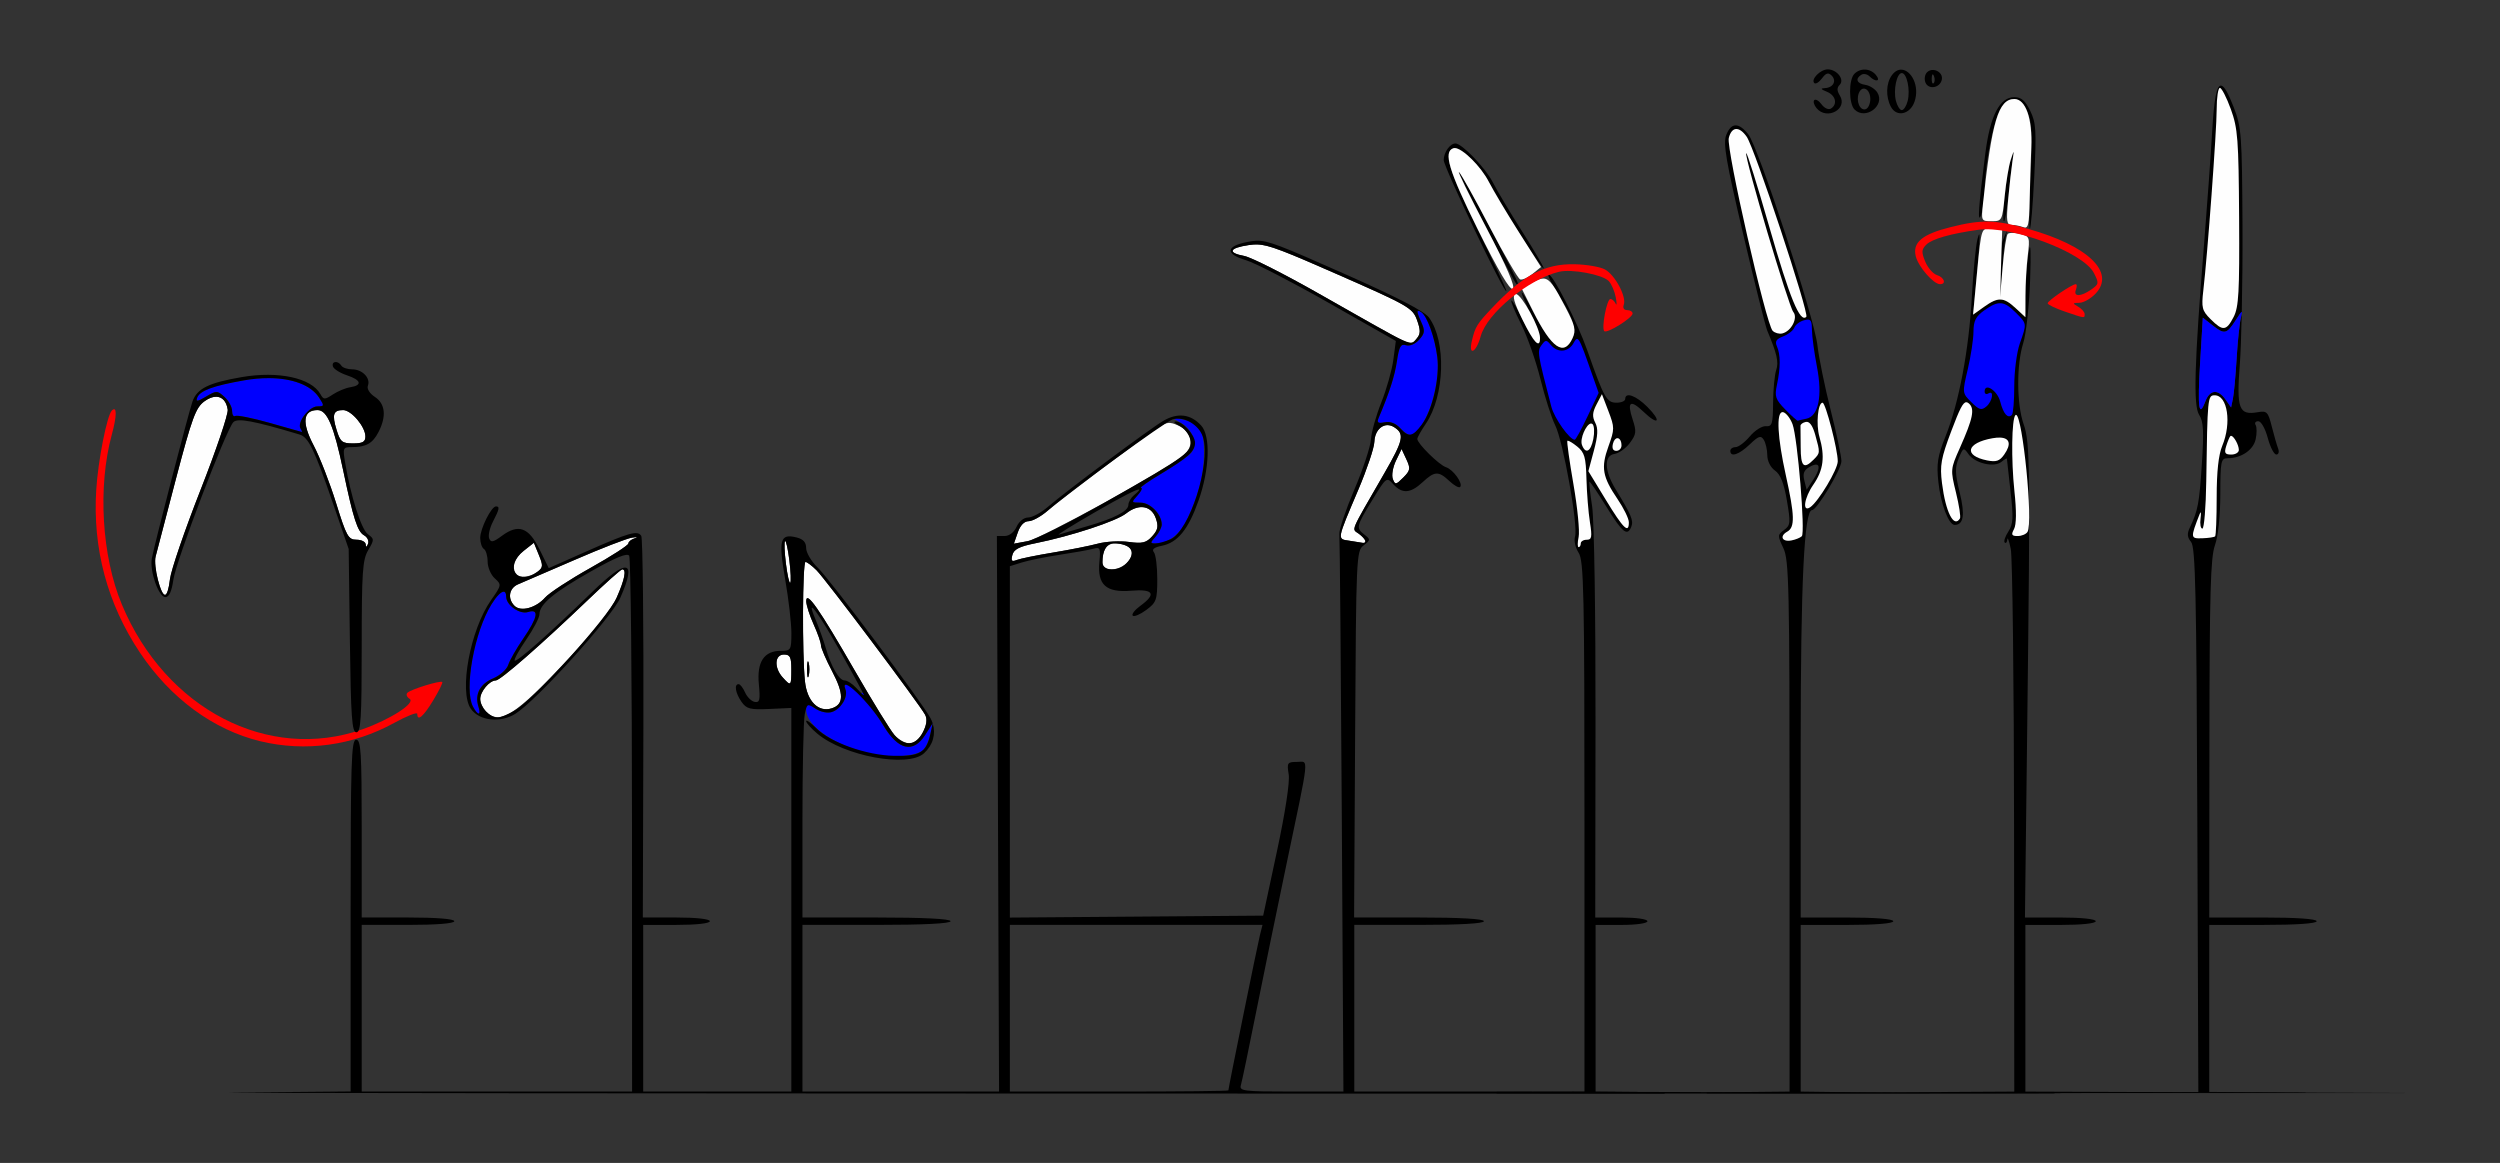 <?xml version="1.0" encoding="UTF-8" standalone="no"?>
<!-- Created with Inkscape (http://www.inkscape.org/) -->

<svg
   xmlns:dc="http://purl.org/dc/elements/1.1/"
   xmlns:cc="http://creativecommons.org/ns#"
   xmlns:rdf="http://www.w3.org/1999/02/22-rdf-syntax-ns#"
   xmlns:svg="http://www.w3.org/2000/svg"
   xmlns="http://www.w3.org/2000/svg"
   xmlns:sodipodi="http://sodipodi.sourceforge.net/DTD/sodipodi-0.dtd"
   xmlns:inkscape="http://www.inkscape.org/namespaces/inkscape"
   version="1.1"
   width="675"
   height="314"
   id="svg2"
   inkscape:version="0.91 r13725"
   sodipodi:docname="ub730904.svg">
  <rect width="100%" height="100%" fill="#333333" stroke="none"/>
  <sodipodi:namedview
     pagecolor="#c4c4c4"
     bordercolor="#666666"
     borderopacity="1"
     objecttolerance="10"
     gridtolerance="10"
     guidetolerance="10"
     inkscape:pageopacity="0"
     inkscape:pageshadow="2"
     inkscape:window-width="1425"
     inkscape:window-height="894"
     id="namedview11"
     showgrid="false"
     inkscape:zoom="0.70710678"
     inkscape:cx="291.80248"
     inkscape:cy="234.85263"
     inkscape:window-x="0"
     inkscape:window-y="0"
     inkscape:window-maximized="0"
     inkscape:current-layer="svg2" />
  <defs
     id="defs6" />
  <g
     id="g3543"
     transform="translate(19.661,-4.278)">
    <path
       inkscape:connector-curvature="0"
       id="path3492"
       d="m 473.828,23.008 c -1.98,0 -4.632,2.702 -3.633,3.701 0.359,0.359 1.294,-0.216 2.076,-1.275 1.084,-1.468 1.702,-1.65 2.602,-0.764 1.453,1.432 0.427,3.315 -1.854,3.4 -1.225,0.046 -1.072,0.313 0.559,0.969 2.406,0.967 2.99,3.393 1.098,4.562 -0.633,0.391 -1.754,-0.113 -2.49,-1.119 -0.736,-1.006 -1.631,-1.535 -1.99,-1.176 -0.359,0.359 -0.082,1.337 0.613,2.176 2.792,3.365 8.558,0.218 6.281,-3.428 -0.804,-1.288 -0.814,-2.096 -0.033,-2.877 1.4,-1.4 -0.744,-4.17 -3.229,-4.17 z m 10.154,0.055 c -1.057,-0.055 -2.133,0.323 -2.955,1.145 -1.571,1.571 -1.544,8.055 0.039,9.639 2.946,2.946 8.351,-1.083 6.154,-4.588 -0.603,-0.963 -2.063,-1.895 -3.244,-2.07 -2.312,-0.344 -2.82,-1.648 -1.062,-2.734 0.598,-0.37 1.589,-0.171 2.201,0.441 1.672,1.672 3.145,1.339 1.713,-0.387 -0.75,-0.903 -1.789,-1.391 -2.846,-1.445 z m 9.732,0.019 c -0.877,-0.024 -1.779,0.426 -2.57,1.508 -1.592,2.177 -1.698,5.834 -0.248,8.543 1.519,2.838 5.153,2.052 6.354,-1.375 1.497,-4.275 -0.905,-8.604 -3.535,-8.676 z m 8.6,0.082 c -0.601,-0.025 -1.211,0.166 -1.688,0.643 -0.586,0.586 -0.782,1.804 -0.436,2.707 0.801,2.086 4.006,1.53 4.449,-0.771 0.274,-1.421 -1.005,-2.523 -2.326,-2.578 z m -8.486,0.844 c 1.368,0 2.332,4.544 1.59,7.5 -0.345,1.375 -1.061,2.5 -1.59,2.5 -0.529,0 -1.245,-1.125 -1.59,-2.5 -0.742,-2.956 0.222,-7.5 1.59,-7.5 z m 8.363,0.346 c 0.091,0.014 0.201,0.168 0.32,0.467 0.289,0.722 0.252,1.584 -0.08,1.916 -0.332,0.332 -0.569,-0.258 -0.525,-1.312 0.03,-0.728 0.134,-1.093 0.285,-1.07 z m -18.6,3.842 c 0.867,0.014 1.736,1.099 1.736,2.812 0,1.283 -0.563,2.519 -1.25,2.748 -1.533,0.511 -2.685,-2.175 -1.857,-4.332 0.33,-0.86 0.851,-1.237 1.371,-1.229 z"
       style="fill:#000000" />
    <g
       id="g2987">
      <path
         sodipodi:nodetypes="sscsssssssssssssssssssssssssssssssssssssssssssscscssscssssssssssssssssssssssssssssssssscssssssscssccsssssssscsssssscc"
         inkscape:connector-curvature="0"
         style="fill:#fefefe"
         id="path2997"
         d="m 221.852,202.75 c -1.098,-1.238 -5.902,-9.029 -10.674,-17.314 -9.733,-16.898 -13.191,-21.844 -13.155,-18.821 0.012,1.037 0.912,3.846 2,6.244 1.088,2.398 1.978,4.939 1.978,5.648 0,0.709 1.36,3.874 3.022,7.034 3.215,6.113 3.181,8.942 -0.122,9.99 -3.604,1.144 -6.642,-1.904 -7.216,-7.24 C 196.902,181.03 197.013,156 197.827,156 c 0.393,0 1.734,1.012 2.98,2.25 2.403,2.387 27.694,36.037 29.304,38.991 1.344,2.465 -1.53,7.759 -4.213,7.759 -1.127,0 -2.949,-1.012 -4.047,-2.25 z m -23.162,-19.5 c -0.252,-0.963 -0.457,-0.175 -0.457,1.75 0,1.925 0.206,2.712 0.457,1.75 0.252,-0.963 0.252,-2.538 0,-3.5 z m -87.118,13.179 C 110.707,195.564 110,194.021 110,193 c 0,-2.024 2.505,-5 4.208,-5 1.214,0 12.209,-9.611 24.882,-21.75 4.737,-4.537 8.905,-8.25 9.261,-8.25 1.197,0 0.663,2.712 -1.502,7.623 -1.36,3.085 -6.189,9.197 -13.141,16.633 -14.162,15.148 -18.43,17.88 -22.137,14.173 z m 80.084,-9.257 C 189.29,184.558 189.489,181 192,181 c 1.667,0 2,0.667 2,4 0,4.571 -0.095,4.658 -2.345,2.171 z m -72.408,-19.325 c -1.954,-1.954 -1.464,-4.799 1.003,-5.821 1.238,-0.512 8.1,-3.473 15.25,-6.58 7.15,-3.107 14.125,-5.812 15.5,-6.011 1.375,-0.199 1.712,-0.121 0.75,0.175 -0.963,0.296 -1.75,0.929 -1.75,1.408 0,0.479 -4.612,3.451 -10.25,6.606 -5.638,3.155 -11.15,6.761 -12.25,8.015 -2.458,2.801 -6.563,3.9 -8.253,2.209 z m -96.292,-7.016 c -0.617,-2.293 -0.892,-5.106 -0.611,-6.25 0.281,-1.144 2.757,-10.609 5.501,-21.032 4.353,-16.535 5.333,-19.202 7.691,-20.92 3.125,-2.277 5.756,-1.331 6.289,2.26 0.178,1.201 -3.148,11.018 -7.392,21.815 -4.244,10.797 -7.936,21.58 -8.204,23.963 -0.616,5.466 -1.83,5.527 -3.274,0.164 z m 169.584,-4.369 c -0.387,-3.096 -0.496,-5.838 -0.242,-6.091 0.254,-0.254 0.778,2.072 1.165,5.168 0.387,3.096 0.496,5.838 0.242,6.091 -0.254,0.254 -0.778,-2.072 -1.165,-5.168 z m -72.872,2.872 c -1.457,-1.457 -0.527,-4.298 2.077,-6.346 l 2.744,-2.158 1.341,3.287 c 1.196,2.931 1.149,3.428 -0.435,4.586 -1.918,1.402 -4.655,1.704 -5.727,0.632 z M 278,156.082 c 0,-4.59 2.172,-6.104 6.418,-4.475 C 287.909,152.947 284.755,158 280.429,158 278.701,158 278,157.446 278,156.082 Z m -24.323,-1.953 c 0.403,-1.542 1.887,-2.302 6.177,-3.163 9.691,-1.946 21.844,-5.939 24.548,-8.067 3.426,-2.695 6.798,-2.138 8.01,1.321 0.762,2.174 0.566,3.147 -0.977,4.852 -1.614,1.783 -2.649,2.034 -6.324,1.53 -2.417,-0.331 -6.171,-0.124 -8.342,0.461 -2.171,0.585 -7.62,1.668 -12.108,2.408 -4.488,0.74 -8.915,1.647 -9.837,2.016 -1.317,0.527 -1.563,0.235 -1.146,-1.359 z M 79.079,151.25 C 79.036,150.562 77.91,150 76.578,150 74.385,150 73.864,149.063 71.084,140.113 69.394,134.675 66.664,127.662 65.015,124.529 61.757,118.334 62.131,115 66.086,115 c 2.582,0 4.375,4.225 6.913,16.294 2.757,13.109 3.863,16.53 5.669,17.541 0.874,0.489 1.342,1.514 1.04,2.278 -0.381,0.96 -0.575,1.003 -0.629,0.138 z M 255.137,148.038 C 255.806,146.117 256.882,145 258.063,145 c 1.027,0 3.346,-1.273 5.152,-2.829 3.765,-3.243 25.975,-19.973 29.912,-22.532 2.187,-1.422 3.071,-1.506 5.274,-0.502 3.951,1.8 4.547,5.701 1.267,8.286 -5.438,4.285 -38.315,22.319 -41.879,22.973 l -3.711,0.68 z m 89.517,2.236 c -3.341,-0.5 -3.434,0.029 2.425,-13.774 2.334,-5.5 4.284,-11.301 4.333,-12.89 0.109,-3.565 2.812,-5.589 5.339,-3.998 2.88,1.814 2.528,3.491 -2.602,12.388 -9.599,16.647 -8.876,14.929 -6.898,16.41 1.787,1.339 2.349,2.71 1,2.44 -0.412,-0.082 -2.031,-0.342 -3.597,-0.576 z m 11.745,-16.678 c -0.374,-0.974 0.006,-3.194 0.844,-4.933 l 1.523,-3.163 1.297,2.792 c 1.159,2.495 1.069,3.021 -0.844,4.933 -1.986,1.986 -2.19,2.013 -2.82,0.371 z M 71.211,120.335 C 69.931,116.167 70.32,115 72.986,115 75.21,115 79,119.497 79,122.135 79,123.582 78.253,124 75.668,124 c -2.966,0 -3.456,-0.403 -4.457,-3.665 z M 356.941,95.108 c -1.941,-1.04 -11.126,-6.21 -20.411,-11.488 -9.285,-5.278 -18.378,-9.877 -20.206,-10.22 -4.642,-0.871 -4.142,-2.156 1.146,-2.949 4.116,-0.617 6.044,0.021 24.345,8.066 18.791,8.26 19.942,8.923 21.112,12.158 0.966,2.671 0.973,3.739 0.032,4.873 -1.535,1.85 -1.78,1.832 -6.019,-0.44 z" />
      <path
         sodipodi:nodetypes="ssssssssssssss"
         inkscape:connector-curvature="0"
         style="fill:#fe0000"
         id="path2993"
         d="M 50.634,204.414 C 37.952,201.344 26.376,192.831 18.141,180.519 9.337,167.356 5.322,152.398 6.324,136.5 c 0.497,-7.888 2.898,-20.056 4.217,-21.375 1.393,-1.393 1.386,1.362 -0.017,6.517 -3.829,14.07 -2.715,32.827 2.723,45.857 11.769,28.203 39.541,42.621 64.915,33.703 7.56,-2.657 14.524,-7.161 12.759,-8.251 -0.75,-0.464 -1.01,-1.197 -0.576,-1.63 0.928,-0.928 8.921,-3.388 9.412,-2.897 0.186,0.186 -0.918,2.416 -2.453,4.957 C 94.653,197.772 93,199.168 93,197.019 c 0,-0.54 -2.812,0.565 -6.25,2.454 -11.157,6.132 -23.96,7.883 -36.116,4.941 z" />
      <path
         sodipodi:nodetypes="cssssssscsscsscccssssssscccssscssscssssccsssssssssssssssssssssss"
         inkscape:connector-curvature="0"
         style="fill:#0000fe"
         id="path2991"
         d="M 216.344,208.001 C 206.123,205.874 198,200.49 198,195.842 c 0,-1.774 0.148,-1.791 2.451,-0.282 1.444,0.946 3.294,1.339 4.501,0.955 2.433,-0.772 4.424,-4.092 3.656,-6.093 -0.717,-1.868 0.812,-1.825 2.382,0.067 0.68,0.819 1.704,1.199 2.277,0.845 0.573,-0.354 0.752,-0.175 0.398,0.398 -0.354,0.573 0.006,1.58 0.8,2.239 0.794,0.659 2.603,3.177 4.02,5.595 4.231,7.219 8.324,8.34 11.621,3.184 l 2.078,-3.25 -0.658,3 c -0.362,1.65 -1.191,3.542 -1.842,4.204 -1.648,1.675 -8.38,2.33 -13.34,1.298 z M 108.035,195.066 c -2.458,-4.592 0.34,-20.083 4.985,-27.599 2.199,-3.558 3.98,-4.507 3.98,-2.122 0,2.313 3.665,4.896 5.928,4.178 3.071,-0.975 2.636,1.433 -1.289,7.138 -1.848,2.687 -3.681,5.895 -4.073,7.129 -0.392,1.234 -2.211,2.87 -4.043,3.635 -3.553,1.485 -5.057,4.317 -4.024,7.574 0.81,2.552 -0.112,2.593 -1.465,0.066 z M 292.345,149.171 C 293.255,148.165 294,146.691 294,145.894 294,143.154 290.944,140 288.288,140 c -2.535,0 -2.554,-0.049 -0.788,-2 0.995,-1.1 1.403,-2.002 0.905,-2.005 -0.498,-0.003 2.064,-1.787 5.693,-3.964 3.629,-2.177 7.167,-4.644 7.862,-5.482 1.831,-2.206 0.472,-6.234 -2.722,-8.075 l -2.737,-1.577 3,0.618 c 4.798,0.988 5.989,2.858 5.901,9.262 -0.082,5.952 -1.339,10.842 -4.583,17.834 -1.828,3.939 -5.096,6.39 -8.521,6.39 -1.46,0 -1.456,-0.168 0.047,-1.829 z m 66.11,-29.221 c -1.236,-1.366 -2.715,-1.943 -4.235,-1.652 -1.851,0.354 -2.194,0.11 -1.65,-1.176 2.935,-6.942 4.333,-11.294 4.95,-15.404 0.584,-3.897 1.033,-4.678 2.431,-4.235 0.999,0.317 2.477,-0.298 3.541,-1.474 1.523,-1.683 1.634,-2.44 0.668,-4.561 -1.424,-3.124 -1.454,-3.75 -0.144,-2.94 1.609,0.995 3.699,6.75 4.388,12.088 0.986,7.631 -3.067,19.791 -7.037,21.114 -0.557,0.186 -1.867,-0.607 -2.911,-1.761 z M 53.099,118.447 c -4.62,-1.308 -8.783,-2.143 -9.25,-1.854 C 43.382,116.882 43,116.261 43,115.214 c 0,-1.047 -0.918,-2.735 -2.041,-3.751 -1.95,-1.765 -2.171,-1.77 -4.987,-0.106 -2.35,1.388 -2.834,1.445 -2.388,0.283 0.721,-1.879 4.288,-3.2 12.583,-4.662 9.42,-1.659 17.378,0.152 20.307,4.622 1.478,2.256 1.453,2.399 -0.428,2.399 -2.239,0 -5.572,4.34 -4.573,5.956 0.355,0.574 0.506,1.005 0.336,0.957 -0.17,-0.048 -4.089,-1.158 -8.71,-2.466 z" />
      <path
         id="path2989"
         d="m 319.469,69.277 c -0.741,0.033 -1.457,0.156 -2.305,0.32 -5.918,1.144 -6.088,3.261 -0.396,4.941 2.348,0.693 12.409,5.882 22.357,11.531 l 18.088,10.271 -0.674,5.076 c -0.37,2.792 -1.833,7.975 -3.25,11.516 -1.417,3.541 -2.676,8.042 -2.801,10.002 -0.125,1.96 -2.146,8.064 -4.492,13.564 -2.346,5.5 -4.162,10.9 -4.037,12 0.125,1.1 0.423,35.413 0.664,76.25 l 0.439,74.25 -14.1,0 c -12.957,0 -14.056,-0.142 -13.58,-1.75 0.285,-0.963 2.092,-9.625 4.016,-19.25 1.923,-9.625 5.571,-27.4 8.105,-39.5 6.563,-31.33 6.265,-28.5 2.996,-28.5 -2.577,0 -2.725,0.226 -2.215,3.371 0.333,2.054 -0.905,10.157 -3.17,20.75 L 321.398,251.5 287.199,251.764 253,252.025 l 0,-47.436 0,-47.436 3.25,-1.014 c 1.788,-0.558 6.4,-1.492 10.25,-2.076 3.85,-0.584 7.914,-1.314 9.031,-1.623 1.845,-0.509 1.996,-0.182 1.641,3.549 -0.59,6.184 1.791,8.344 8.576,7.781 6.056,-0.502 6.898,0.864 2.504,4.064 -1.511,1.101 -2.446,2.302 -2.078,2.67 0.368,0.368 2.01,-0.32 3.648,-1.531 2.74,-2.026 2.977,-2.693 2.982,-8.338 0.003,-3.375 -0.409,-6.641 -0.916,-7.258 -0.633,-0.771 0.031,-1.314 2.125,-1.732 4.289,-0.858 7.18,-4.41 9.932,-12.205 2.986,-8.457 3.304,-17.403 0.721,-20.258 -2.821,-3.117 -6.366,-3.558 -10.242,-1.271 -3.794,2.239 -26.132,18.885 -31.209,23.258 -1.807,1.556 -4.179,2.83 -5.271,2.83 -1.149,0 -2.466,1.055 -3.125,2.5 -0.686,1.506 -1.97,2.5 -3.229,2.5 l -2.09,0 0.291,75 0.293,75 -26.543,0 -26.541,0 0,-22.5 0,-22.5 20,0 c 12.667,0 20,-0.367 20,-1 0,-0.633 -7.333,-1 -20,-1 l -20,0 0,-25.875 c 0,-14.231 0.277,-27.257 0.615,-28.947 0.593,-2.964 0.698,-3.019 2.951,-1.543 1.354,0.887 3.196,1.258 4.385,0.881 2.433,-0.772 4.424,-4.092 3.656,-6.094 -1.679,-4.376 6.489,3.407 10.326,9.84 3.912,6.558 7.991,7.467 11.174,2.488 l 2.047,-3.201 c -0.142,-0.441 -0.323,-0.877 -0.549,-1.307 C 229.393,194.021 204.572,160.885 201.088,157.5 199.389,155.85 198,153.494 198,152.268 c 0,-1.562 -0.77,-2.423 -2.572,-2.875 -4.49,-1.127 -4.955,0.575 -3.09,11.336 0.932,5.375 1.687,11.909 1.678,14.521 -0.015,4.55 -0.136,4.75 -2.861,4.75 -4.522,0 -6.503,3.015 -5.926,9.018 0.411,4.277 0.234,5.028 -1.121,4.773 -0.884,-0.166 -2.051,-1.313 -2.594,-2.547 -0.543,-1.234 -1.33,-2.244 -1.75,-2.244 -1.261,0 -0.865,2.412 0.783,4.766 1.347,1.923 2.321,2.173 7.5,1.934 L 194,195.426 l 0,51.787 0,51.787 -20,0 -20,0 0,-22.5 0,-22.5 9,0 c 5.333,0 9,-0.407 9,-1 0,-0.593 -3.683,-1 -9.049,-1 l -9.049,0 0.152,-50.93 c 0.084,-28.011 -0.172,-51.453 -0.568,-52.094 -0.978,-1.583 -3.312,-0.919 -14.986,4.26 l -10,4.436 -2.5,-5.086 c -2.922,-5.945 -5.687,-6.935 -10.152,-3.633 -2.367,1.75 -2.978,1.871 -3.436,0.678 -0.306,-0.798 0.151,-2.818 1.016,-4.49 1.763,-3.409 1.909,-4.144 0.822,-4.135 -1.258,0.011 -4.25,6.006 -4.25,8.516 0,1.298 0.45,2.639 1,2.979 0.55,0.34 1,1.872 1,3.404 0,1.532 0.864,3.567 1.92,4.523 1.885,1.706 1.867,1.817 -1.006,5.906 -5.613,7.991 -8.706,24.664 -5.439,29.328 2.266,3.236 7.904,3.885 11.959,1.379 5.678,-3.509 26.046,-26.026 28.42,-31.418 4.527,-10.283 1.895,-10.772 -7.707,-1.432 -11.344,11.034 -20.313,18.976 -20.838,18.451 -0.255,-0.255 1.146,-2.805 3.113,-5.666 1.968,-2.861 3.578,-5.947 3.578,-6.859 0,-2.691 3.901,-5.93 13.988,-11.615 6.625,-3.734 9.713,-4.995 10.234,-4.176 0.411,0.645 0.754,33.461 0.762,72.924 L 151,299 l -36.5,0 -36.5,0 0,-22.5 0,-22.5 12.5,0 c 7.667,0 12.5,-0.387 12.5,-1 0,-0.613 -4.833,-1 -12.5,-1 l -12.5,0 0,-24 c 0,-20.667 -0.208,-24 -1.5,-24 -1.312,0 -1.5,5.943 -1.5,47.486 l 0,47.484 -31.25,0.279 c -17.188,0.153 116.125,0.288 296.25,0.297 80.549,0.004 150.768,-0.023 205.99,-0.066 L 393.629,299 375.549,299 346,299 l 0,-22.5 0,-22.5 17.5,0 c 11,0 17.5,-0.371 17.5,-1 0,-0.629 -6.509,-1 -17.527,-1 l -17.527,0 0.277,-49.457 c 0.27,-48.107 0.332,-49.5 2.277,-51 1.891,-1.459 1.905,-1.616 0.25,-2.902 -2.345,-1.823 -2.264,-2.18 2.129,-9.393 3.755,-6.165 3.833,-6.224 5.619,-4.25 2.411,2.664 4.648,2.524 7.908,-0.498 3.3,-3.059 4.321,-3.106 7.275,-0.33 1.271,1.194 2.568,1.913 2.883,1.598 0.89,-0.89 -1.854,-4.724 -3.83,-5.352 -1.838,-0.583 -7.722,-6.384 -7.73,-7.621 -0.003,-0.388 1.035,-2.238 2.305,-4.109 5.131,-7.561 5.56,-22.291 0.836,-28.686 -1.257,-1.701 -8.632,-5.505 -23.082,-11.902 -16.724,-7.404 -20.384,-8.964 -23.594,-8.82 z M 232.154,199.549 c 0.004,0.014 0.007,0.027 0.012,0.041 l 0.019,-0.09 -0.031,0.049 z m 0.012,0.041 -0.639,2.91 c -1.085,4.945 -2.883,6.018 -9.812,5.852 -7.517,-0.18 -17.098,-3.58 -20.953,-7.436 -1.519,-1.519 -2.762,-2.387 -2.762,-1.928 0,0.459 1.343,1.965 2.984,3.346 7.245,6.096 24.461,9.287 28.82,5.342 2.424,-2.193 3.271,-5.212 2.361,-8.086 z M 319.678,70.277 c 3.208,0.057 7.269,1.704 22.139,8.24 18.791,8.26 19.942,8.924 21.111,12.158 0.966,2.671 0.972,3.74 0.031,4.873 -1.875,2.259 0.077,3.139 -26.428,-11.928 -9.285,-5.278 -18.379,-9.878 -20.207,-10.221 -4.642,-0.871 -4.142,-2.154 1.146,-2.947 0.772,-0.116 1.467,-0.189 2.207,-0.176 z M 363.285,88.188 c 0.159,0.006 0.403,0.12 0.73,0.322 1.609,0.995 3.699,6.75 4.389,12.088 0.724,5.603 -1.295,14.441 -4.182,18.307 -2.486,3.33 -3.529,3.52 -5.768,1.047 -1.236,-1.366 -2.714,-1.943 -4.234,-1.652 -1.851,0.354 -2.194,0.11 -1.65,-1.176 2.935,-6.942 4.333,-11.295 4.949,-15.404 0.584,-3.897 1.034,-4.678 2.432,-4.234 0.999,0.317 2.475,-0.299 3.539,-1.475 1.523,-1.683 1.634,-2.439 0.668,-4.561 -1.068,-2.343 -1.351,-3.281 -0.873,-3.262 z M 70.855,102.029 c -0.514,0.057 -0.856,0.479 -0.613,1.221 0.225,0.688 1.948,1.759 3.832,2.381 3.813,1.26 4.165,2.689 0.789,3.211 -1.219,0.188 -3.31,1.06 -4.646,1.936 -2.237,1.466 -2.505,1.459 -3.373,-0.092 -2.445,-4.368 -11.346,-6.297 -21.219,-4.596 -8.99,1.549 -12.088,3.088 -13.324,6.613 -1.067,3.041 -10.183,38.227 -10.959,42.297 -0.651,3.418 1.811,10.5 3.65,10.5 1.005,0 1.7,-1.515 2.156,-4.701 0.728,-5.092 14.213,-40.503 16.201,-42.545 1.143,-1.173 5.558,-0.346 17.912,3.359 2.359,0.708 3.986,4.077 8.992,18.613 L 74.48,152.5 74.805,177.25 C 75.075,197.948 75.361,202 76.562,202 77.77,202 78,198.314 78,178.904 c 0,-20.195 0.22,-23.47 1.75,-26.074 1.677,-2.854 1.673,-3.035 -0.096,-4.334 -1.776,-1.305 -4.615,-10.23 -6.121,-19.246 -0.678,-4.058 -0.596,-4.25 1.797,-4.25 3.861,0 5.614,-0.991 7.207,-4.072 2.191,-4.237 1.841,-7.634 -0.977,-9.48 -1.428,-0.936 -2.211,-2.194 -1.889,-3.035 C 80.453,106.376 78.174,104 75.438,104 c -1.275,0 -2.598,-0.45 -2.938,-1 -0.445,-0.72 -1.131,-1.028 -1.645,-0.971 z m -17.953,4.344 c 6.35,0.019 11.376,1.876 13.572,5.229 C 67.953,113.858 67.928,114 66.047,114 c -2.239,0 -5.573,4.339 -4.574,5.955 0.355,0.574 0.506,1.005 0.336,0.957 -0.17,-0.048 -4.089,-1.157 -8.709,-2.465 -4.62,-1.308 -8.783,-2.142 -9.25,-1.854 C 43.383,116.882 43,116.262 43,115.215 c 0,-1.047 -0.919,-2.736 -2.041,-3.752 -1.95,-1.765 -2.17,-1.769 -4.986,-0.105 -2.35,1.388 -2.835,1.445 -2.389,0.283 0.721,-1.879 4.289,-3.201 12.584,-4.662 2.355,-0.415 4.618,-0.612 6.734,-0.605 z m -14.145,5.023 c 1.581,0.037 2.733,1.247 3.066,3.492 0.178,1.201 -3.147,11.018 -7.391,21.814 -4.244,10.797 -7.936,21.58 -8.205,23.963 C 25.96,163.049 25.365,165 24.908,165 c -1.205,0 -3.167,-7.971 -2.564,-10.42 0.281,-1.144 2.756,-10.608 5.5,-21.031 4.353,-16.535 5.334,-19.202 7.691,-20.92 1.172,-0.854 2.274,-1.254 3.223,-1.232 z M 66.086,115 c 2.582,0 4.376,4.224 6.914,16.293 2.757,13.109 3.862,16.53 5.668,17.541 0.874,0.489 1.344,1.514 1.041,2.277 -0.381,0.96 -0.576,1.004 -0.631,0.139 -0.043,-0.688 -1.168,-1.25 -2.5,-1.25 -2.193,0 -2.714,-0.937 -5.494,-9.887 C 69.395,134.675 66.664,127.662 65.016,124.529 61.757,118.334 62.131,115 66.086,115 Z m 6.9,0 C 75.21,115 79,119.497 79,122.135 79,123.582 78.253,124 75.668,124 72.702,124 72.212,123.598 71.211,120.336 69.932,116.167 70.32,115 72.986,115 Z m 225.143,2.316 c 2.906,-0.129 6.243,2.187 7.07,5.184 2.012,7.288 -3.691,25.035 -8.791,27.359 -1.377,0.627 -3.225,1.141 -4.109,1.141 -1.46,0 -1.456,-0.168 0.047,-1.828 C 293.256,148.166 294,146.691 294,145.895 294,143.154 290.945,140 288.289,140 c -2.535,0 -2.555,-0.049 -0.789,-2 0.995,-1.1 1.402,-2.001 0.904,-2.002 -0.498,-0.001 1.796,-1.621 5.096,-3.6 7.626,-4.572 9.5,-6.258 9.5,-8.553 0,-2.128 -3.406,-5.877 -5.25,-5.777 -0.688,0.037 -0.228,0.56 1.021,1.162 1.249,0.602 2.556,2.225 2.902,3.605 0.832,3.315 -0.48,4.296 -22.408,16.771 -9.771,5.559 -19.435,10.415 -21.477,10.789 l -3.711,0.68 1.059,-3.039 C 255.807,146.116 256.882,145 258.062,145 c 1.027,0 3.346,-1.283 5.152,-2.85 6.199,-5.376 31.654,-23.975 33.703,-24.625 0.389,-0.123 0.796,-0.191 1.211,-0.209 z m 56.736,1.748 c 0.61,-0.022 1.253,0.149 1.885,0.547 2.88,1.814 2.529,3.491 -2.602,12.389 -9.599,16.647 -8.876,14.929 -6.898,16.41 0.963,0.721 1.75,1.597 1.75,1.949 0,0.352 -0.338,0.573 -0.75,0.49 -0.412,-0.082 -2.032,-0.342 -3.598,-0.576 -3.341,-0.5 -3.433,0.03 2.426,-13.773 2.334,-5.5 4.285,-11.301 4.334,-12.891 0.082,-2.674 1.622,-4.48 3.453,-4.545 z m 3.9,6.436 1.297,2.793 c 1.159,2.495 1.069,3.021 -0.844,4.934 -1.986,1.986 -2.19,2.011 -2.82,0.369 -0.374,-0.974 0.006,-3.192 0.844,-4.932 L 358.766,125.5 Z m -70.908,10.945 c 0.278,0.051 -0.159,0.56 -1.334,1.535 -0.838,0.696 -1.523,1.874 -1.523,2.617 0,1.692 -3.834,3.674 -11.213,5.795 -3.142,0.903 -6.517,1.906 -7.5,2.229 -0.983,0.323 3.354,-2.381 9.639,-6.008 7.252,-4.186 11.32,-6.281 11.932,-6.168 z m 0.834,4.754 c 1.674,0.047 3.039,1.073 3.721,3.02 0.762,2.174 0.566,3.149 -0.977,4.854 -1.614,1.783 -2.649,2.033 -6.324,1.529 -2.417,-0.331 -6.172,-0.124 -8.344,0.461 -2.171,0.585 -7.619,1.668 -12.107,2.408 -4.488,0.74 -8.916,1.647 -9.838,2.016 -1.317,0.527 -1.563,0.237 -1.146,-1.357 0.403,-1.542 1.887,-2.303 6.178,-3.164 9.691,-1.946 21.845,-5.939 24.549,-8.066 1.499,-1.179 2.987,-1.736 4.289,-1.699 z m -136.859,8.137 c 0.63,-0.048 0.64,0.052 -0.082,0.273 -0.963,0.296 -1.75,0.93 -1.75,1.408 0,0.479 -4.612,3.451 -10.25,6.605 -5.638,3.155 -11.15,6.76 -12.25,8.014 -2.458,2.801 -6.563,3.9 -8.254,2.209 -1.954,-1.954 -1.464,-4.799 1.004,-5.82 1.238,-0.512 8.1,-3.473 15.25,-6.58 7.15,-3.107 14.125,-5.812 15.5,-6.012 0.344,-0.05 0.622,-0.082 0.832,-0.098 z m 40.516,1.016 c 0.268,0.058 0.751,2.285 1.113,5.188 0.387,3.096 0.496,5.838 0.242,6.092 -0.254,0.254 -0.777,-2.073 -1.164,-5.17 -0.387,-3.096 -0.496,-5.838 -0.242,-6.092 0.016,-0.016 0.033,-0.021 0.051,-0.018 z m -67.859,0.477 1.34,3.287 c 1.196,2.931 1.15,3.428 -0.434,4.586 -5.5,4.022 -9.021,-1.49 -3.65,-5.715 l 2.744,-2.158 z M 281.025,151 c 4.787,0 6.345,2.485 3.402,5.428 C 282.142,158.713 278,158.491 278,156.082 278,152.878 279.118,151 281.025,151 Z m -83.197,5 c 0.393,0 1.734,1.012 2.98,2.25 2.403,2.387 27.693,36.037 29.303,38.99 0.656,1.204 0.469,2.669 -0.607,4.75 -1.877,3.63 -4.843,3.925 -7.652,0.76 -1.098,-1.238 -5.901,-9.029 -10.674,-17.314 -9.733,-16.898 -13.191,-21.844 -13.156,-18.82 0.012,1.037 0.912,3.847 2,6.244 1.088,2.398 1.979,4.939 1.979,5.648 0,0.709 1.359,3.874 3.021,7.033 3.215,6.113 3.182,8.942 -0.121,9.99 -3.604,1.144 -6.643,-1.902 -7.217,-7.238 C 196.902,181.031 197.014,156 197.828,156 Z m -49.477,2 c 1.197,0 0.663,2.712 -1.502,7.623 -2.354,5.339 -21.827,26.964 -27.359,30.383 C 117.715,197.103 115.561,198 114.703,198 112.575,198 110,195.263 110,193 c 0,-2.024 2.506,-5 4.209,-5 1.214,0 12.21,-9.611 24.883,-21.75 4.737,-4.537 8.903,-8.25 9.26,-8.25 z m -32.031,6.029 c 0.429,-0.005 0.68,0.422 0.68,1.316 0,2.313 3.665,4.896 5.928,4.178 3.071,-0.975 2.636,1.433 -1.289,7.139 -1.848,2.687 -3.681,5.895 -4.072,7.129 -0.392,1.234 -2.211,2.869 -4.043,3.635 -3.553,1.485 -5.057,4.317 -4.023,7.574 0.81,2.552 -0.112,2.594 -1.465,0.066 -2.458,-4.592 0.339,-20.084 4.984,-27.6 1.374,-2.223 2.586,-3.429 3.301,-3.438 z m 83.27,4.322 c 0.548,-0.033 3.638,4.732 8.227,12.898 3.322,5.912 5.918,10.75 5.768,10.75 -0.15,0 -1.088,-0.9 -2.084,-2 -0.995,-1.1 -2.403,-2 -3.129,-2 -1.488,0 -3.657,-3.786 -5.156,-9 -0.554,-1.925 -1.769,-5.3 -2.699,-7.5 -0.9,-2.128 -1.175,-3.134 -0.926,-3.148 z M 192,181 c 1.667,0 2,0.667 2,4 0,4.571 -0.095,4.659 -2.346,2.172 C 189.29,184.559 189.489,181 192,181 Z m 6.512,1.846 c -0.164,-0.094 -0.279,0.711 -0.279,2.154 0,1.925 0.205,2.712 0.457,1.75 0.252,-0.963 0.252,-2.538 0,-3.5 -0.063,-0.241 -0.123,-0.373 -0.178,-0.404 z M 253,254 l 34.109,0 34.107,0 -0.693,2.75 C 319.849,259.427 312,298.04 312,298.68 312,298.856 298.725,299 282.5,299 l -29.5,0 0,-22.5 0,-22.5 z"
         style="fill:#000000"
         inkscape:connector-curvature="0" />
    </g>
    <g
       transform="matrix(-1,0,0,1,1058.52,-352.599)"
       id="g3523">
      <path
         sodipodi:nodetypes="sssssssssssccsscccccccccccccccsssscccscsccccccccccsscsssssssssssscc"
         style="fill:#000000"
         d="m 534.287,383.107 c -1.842,0 -2.912,0.923 -4.258,3.676 -1.586,3.244 -1.714,5.335 -1.1,17.75 0.383,7.74 0.92,14.074 1.195,14.074 0.275,0 0.19,-6.272 -0.189,-13.936 -0.557,-11.257 -0.403,-14.62 0.801,-17.5 1.806,-4.323 4.781,-4.732 7.23,-0.994 1.899,2.898 4.194,14.391 4.379,21.93 0.068,2.75 0.514,5.9 0.99,7 0.969,2.235 0.632,-2.507 -1.195,-16.836 -1.299,-10.187 -3.878,-15.164 -7.854,-15.164 z m 0.039,14 0.471,3.221 c 0.259,1.771 0.771,6.159 1.139,9.75 0.368,3.591 0.89,6.529 1.16,6.529 0.735,0 -0.714,-13.256 -1.814,-16.598 z m 1.945,22 0.514,2.5 c 0.283,1.375 0.609,5.425 0.725,9 l 0.209,6.5 0.346,-6.553 c 0.19,-3.603 -0.134,-7.653 -0.723,-9 z m 7.527,1.051 c -0.276,0.115 0.053,4.68 1.055,15.311 l 0.6,6.363 -2.967,-2.113 c -3.818,-2.719 -5.274,-2.66 -8.512,0.34 l -2.646,2.453 -0.074,-6.703 c -0.041,-3.686 -0.425,-8.726 -0.855,-11.201 -0.485,-2.791 -0.616,0.247 -0.344,8 0.241,6.875 1.076,14.492 1.855,16.928 1.835,5.734 1.789,16.42 -0.094,21.826 -1.766,5.069 -1.835,10.796 -0.99,81.496 l 0.617,51.75 -9.557,0 c -5.705,0 -9.559,0.403 -9.559,1 0,0.596 3.833,1 9.5,1 l 9.5,0 0,22.5 0,22.5 -102.312,0.377 0,0.018 c 19.565,-6.4e-4 161.546,0.045 175.702,0.023 l 0,-0.027 -1.176,0 -69.214,-0.391 0.057,-71.25 c 0.032,-39.188 0.43,-73.05 0.885,-75.25 0.455,-2.2 0.88,-3.363 0.943,-2.584 0.063,0.779 0.376,1.155 0.695,0.836 0.319,-0.319 -0.123,-1.65 -0.98,-2.959 -1.313,-2.004 -1.407,-3.717 -0.588,-10.838 0.535,-4.651 0.976,-8.623 0.98,-8.828 0.004,-0.205 0.664,0.172 1.467,0.838 1.957,1.625 7.164,0.411 8.906,-2.076 1.31,-1.871 1.419,-1.825 2.633,1.105 1.047,2.527 1,4.136 -0.266,9.281 -1.474,5.994 -1.048,8.725 1.363,8.725 1.617,0 3.765,-5.646 4.398,-11.564 0.535,-5 0.226,-6.961 -1.961,-12.436 -3.61,-9.035 -6.295,-23.308 -7.078,-37.641 -0.365,-6.677 -1.043,-13.652 -1.508,-15.5 -0.224,-0.891 -0.384,-1.347 -0.477,-1.309 z"
         id="path3472"
         inkscape:connector-curvature="0" />
      <path
         inkscape:connector-curvature="0"
         style="fill:#fefefe"
         d="m 534.291,383.607 c -3.041,0 -4.894,5.313 -4.555,13.064 0.155,3.539 0.352,9.97 0.438,14.291 0.132,6.717 0.384,7.769 1.736,7.25 0.87,-0.334 2.284,-0.605 3.143,-0.605 1.325,0 1.467,-1.035 0.928,-6.832 -0.349,-3.757 -0.864,-8.37 -1.145,-10.25 -0.497,-3.332 -0.486,-3.346 0.445,-0.516 0.526,1.597 1.26,5.984 1.631,9.75 0.661,6.704 0.733,6.848 3.525,6.848 2.807,0 2.843,-0.074 2.34,-4.75 -2.406,-22.345 -4.18,-28.25 -8.486,-28.25 z"
         id="path3415" />
      <path
         inkscape:connector-curvature="0"
         style="fill:#fefefe"
         d="m 541.389,418.592 c -0.29,-0.004 -0.623,0.016 -1.008,0.016 l -2.803,0 0.297,9.25 0.295,9.25 -0.705,-8.201 c -0.388,-4.51 -1.007,-8.503 -1.375,-8.871 -0.368,-0.368 -1.874,-0.366 -3.348,0.004 -2.586,0.649 -2.659,0.853 -2.057,5.869 0.343,2.859 0.628,7.764 0.633,10.9 l 0.01,5.703 2.646,-2.453 c 3.237,-3 4.694,-3.058 8.512,-0.34 l 2.967,2.113 -0.6,-6.363 c -1.485,-15.761 -1.436,-16.851 -3.465,-16.877 z"
         id="path3409" />
      <path
         inkscape:connector-curvature="0"
         style="fill:#fefefe"
         d="m 547.27,465.477 c -0.21,0.005 -0.419,0.112 -0.643,0.297 -1.709,1.418 -1.188,4.03 2.408,12.086 2.526,5.66 2.544,5.854 1.035,12 -0.843,3.436 -1.328,6.586 -1.078,6.998 1.634,2.697 3.872,-1.699 4.85,-9.52 0.606,-4.85 0.276,-6.689 -2.545,-14.162 -2.196,-5.817 -3.119,-7.72 -4.027,-7.699 z"
         id="path3399" />
      <path
         inkscape:connector-curvature="0"
         style="fill:#fefefe"
         d="m 533.844,468.885 c -1.755,0.227 -4.669,29.048 -3.086,31.609 0.378,0.612 1.577,1.113 2.664,1.113 1.623,0 1.797,-0.336 0.973,-1.877 -0.652,-1.218 -0.689,-4.815 -0.107,-10.25 0.9,-8.405 0.75,-19.498 -0.277,-20.525 -0.054,-0.054 -0.109,-0.078 -0.166,-0.07 z"
         id="path3393" />
      <path
         inkscape:connector-curvature="0"
         style="fill:#fefefe"
         d="m 538.094,475.029 c -2.554,0.118 -3.012,1.782 -1.064,4.562 1.242,1.773 2.169,2.091 4.645,1.596 6.446,-1.289 5.592,-4.743 -1.48,-5.988 -0.809,-0.142 -1.51,-0.197 -2.1,-0.17 z"
         id="path3385" />
      <path
         inkscape:connector-curvature="0"
         style="fill:#fe0000"
         d="m 515.328,441.656 c 0,-0.523 0.787,-1.409 1.75,-1.97 1.594,-0.928 1.564,-1.022 -0.326,-1.05 -1.142,-0.017 -3.122,-1.145 -4.402,-2.506 -5.414,-5.763 2.092,-12.927 18.318,-17.48 8.77,-2.461 12.513,-2.543 20.828,-0.455 7.726,1.939 10.363,4.153 9.421,7.906 -0.711,2.834 -4.785,7.505 -6.545,7.505 -1.78,0 -1.15,-1.832 0.847,-2.466 1.041,-0.33 2.458,-1.965 3.149,-3.633 1.061,-2.56 1.015,-3.274 -0.295,-4.583 -1.531,-1.531 -6.603,-2.976 -14.086,-4.013 -8.779,-1.217 -28.249,6.064 -31.134,11.642 -1.437,2.779 -1.398,3.03 0.698,4.498 2.824,1.978 4.885,2.005 4.136,0.055 -0.317,-0.825 -0.296,-1.5 0.045,-1.5 1.026,0 7.567,4.449 7.581,5.156 0.007,0.361 -2.093,1.373 -4.666,2.25 -5.508,1.877 -5.322,1.854 -5.322,0.644 z"
         id="path2993-2" />
      <path
         inkscape:connector-curvature="0"
         style="fill:#0000fe"
         d="m 537.959,438.752 c -1.242,0.083 -2.405,0.901 -3.994,2.49 -3.091,3.091 -3.065,2.899 -1.137,8.365 0.825,2.338 1.5,7.495 1.5,11.459 0,3.964 0.287,7.494 0.639,7.846 1.095,1.095 2.295,-0.274 3.158,-3.604 0.775,-2.992 4.203,-5.208 4.203,-2.717 0,0.623 -0.45,0.856 -1,0.516 -1.631,-1.008 -1.137,2.141 0.557,3.547 1.309,1.086 1.952,0.898 4.033,-1.184 2.475,-2.475 2.477,-2.48 0.959,-8.92 -0.835,-3.544 -1.527,-8.102 -1.535,-10.127 -0.012,-2.914 -0.62,-4.113 -2.918,-5.75 -1.902,-1.354 -3.223,-2.005 -4.465,-1.922 z"
         id="path3379" />
    </g>
    <g
       transform="matrix(-1,0,0,1,1172.172,-352.599)"
       id="g3533">
      <path
         sodipodi:nodetypes="csscssccscccsscsscssssccscsccssscccccccsssssssccccc"
         style="fill:#000000"
         d="m 592.123,379.986 c -0.842,0.096 -1.938,2.09 -3.4,5.865 -2.083,5.377 -2.235,7.429 -2.363,32 -0.041,7.806 0.041,16.153 0.191,23.258 0.148,-0.054 0.652,0.67 1.664,2.248 2.435,3.798 3.002,3.91 6.352,1.275 l 2.508,-1.973 0.719,12.049 c 0.737,12.341 0.356,15.187 -1.412,10.537 -1.214,-3.194 -3.411,-3.395 -5.441,-0.496 l -1.502,2.145 -0.496,-2.395 c -0.273,-1.317 -0.725,-6.218 -1.004,-10.893 -0.279,-4.675 -0.799,-9.625 -1.156,-11 -0.115,-0.441 -0.173,-0.724 -0.217,-0.973 0.127,5.787 0.297,10.78 0.504,13.473 0.94,12.217 0.286,13.969 -4.883,13.059 -2.404,-0.424 -2.742,-0.076 -3.732,3.857 -0.599,2.379 -1.371,5.059 -1.715,5.955 -0.346,0.903 -0.129,1.629 0.486,1.629 0.611,0 1.652,-2.025 2.314,-4.5 0.674,-2.52 1.798,-4.5 2.555,-4.5 0.743,0 1.067,0.46 0.719,1.023 -0.348,0.563 -0.352,2.301 -0.01,3.861 0.637,2.901 3.914,5.115 7.572,5.115 1.803,0 1.955,0.75 1.969,9.75 0.009,5.935 0.578,11.315 1.455,13.75 1.177,3.267 1.448,12.839 1.484,52.25 l 0.045,48.25 -14.5,0 c -9,0 -14.5,0.379 -14.5,1 0,0.621 5.5,1 14.5,1 l 14.5,0 0,22.5 0,22.588 -26.004,0.205 0,0.088 c 28.113,-0.046 46.016,-0.068 43.19,-0.129 l -14.237,-0.104 0.275,-73.523 c 0.229,-61.097 0.509,-73.6 1.676,-75.006 1.058,-1.274 1.142,-2.231 0.342,-3.904 -2.183,-4.563 -2.546,-6.483 -3.246,-17.215 -0.574,-8.804 -0.43,-11.436 0.723,-13.195 1.628,-2.485 1.309,-13.628 -1.33,-46.305 -0.822,-10.175 -1.808,-23.9 -2.191,-30.5 -0.485,-8.344 -1.172,-12.261 -2.402,-12.121 z m -5.559,61.648 c -0.004,-0.187 -0.01,-0.337 -0.014,-0.525 -0.061,0.022 -0.037,0.242 0.014,0.525 z"
         id="path3478"
         inkscape:connector-curvature="0" />
      <path
         inkscape:connector-curvature="0"
         style="fill:#fefefe"
         d="m 592.461,380.607 c -0.476,0 -1.805,2.587 -2.955,5.75 -1.88,5.17 -2.104,8.129 -2.234,29.354 -0.123,20.038 0.1,24.08 1.48,26.75 1.972,3.813 2.911,3.901 6.229,0.584 2.3,-2.3 2.5,-3.093 1.955,-7.75 -1.147,-9.792 -3.607,-43.169 -3.607,-48.928 0,-3.168 -0.391,-5.76 -0.867,-5.76 z"
         id="path3417" />
      <path
         inkscape:connector-curvature="0"
         style="fill:#fefefe"
         d="m 593.863,463.607 c -3.491,0 -4.608,7.496 -2.035,13.654 1.001,2.396 1.5,6.986 1.5,13.801 0,5.616 0.19,10.398 0.422,10.627 0.232,0.229 1.756,0.462 3.389,0.518 3.313,0.113 3.328,-0.011 0.764,-6.6 -0.321,-0.825 -0.418,-0.263 -0.217,1.25 0.201,1.512 -0.022,2.75 -0.496,2.75 -0.474,0 -0.944,-5.737 -1.045,-12.75 -0.326,-22.707 -0.379,-23.25 -2.281,-23.25 z"
         id="path3401" />
      <path
         inkscape:connector-curvature="0"
         style="fill:#fefefe"
         d="m 589.387,474.551 c -0.712,0.131 -2.026,2.423 -2.043,3.807 -0.008,0.688 0.914,1.25 2.051,1.25 1.682,0 1.94,-0.419 1.377,-2.25 -0.38,-1.238 -0.886,-2.464 -1.123,-2.723 -0.072,-0.078 -0.16,-0.103 -0.262,-0.084 z"
         id="path3387" />
      <path
         inkscape:connector-curvature="0"
         style="fill:#0000fe"
         d="m 586.551,441.109 c -0.115,0.042 -0.015,0.554 0.23,1.498 0.357,1.375 0.877,6.325 1.156,11 0.279,4.675 0.731,9.576 1.004,10.893 l 0.496,2.395 1.502,-2.145 c 2.03,-2.899 4.227,-2.698 5.441,0.496 1.768,4.65 2.149,1.804 1.412,-10.537 l -0.719,-12.049 -2.508,1.973 c -3.349,2.635 -3.917,2.522 -6.352,-1.275 -1.012,-1.578 -1.516,-2.302 -1.664,-2.248 z"
         id="path3377" />
    </g>
    <g
       transform="matrix(-1,0,0,1,946.854,-352.599)"
       id="g3515">
      <path
         sodipodi:nodetypes="cssscsscscscccccccccssssscsscssscsssscccccccc"
         style="fill:#000000"
         d="m 497.93,390.73 c -1.002,-0.034 -2.164,0.774 -3.463,2.426 -2.744,3.489 -17.824,49.518 -18.658,56.951 -0.37,3.3 -1.979,11.175 -3.574,17.5 -1.595,6.325 -2.903,12.518 -2.904,13.764 -0.003,2.2 6.617,13.236 7.939,13.236 2.11,0 3.059,19.63 3.059,63.301 l 0,46.699 -12.5,0 c -7.667,0 -12.5,0.387 -12.5,1 10e-6,0.613 4.833,1 12.5,1 l 12.5,0 0,22.5 0,22.5 -28.5,0.367 -40.047,0 0,0.107 c 21.184,-0.01 76.17,0.009 93.916,-0.006 l 0,-0.246 -22.369,-0.223 0,-71.6 c 10e-6,-64.937 0.156,-71.929 1.678,-75.135 1.598,-3.367 1.587,-3.599 -0.203,-4.908 -1.722,-1.259 -1.784,-1.925 -0.748,-7.973 0.802,-4.683 1.731,-7.019 3.201,-8.049 1.214,-0.85 2.079,-2.565 2.088,-4.143 0.008,-1.481 0.436,-3.36 0.951,-4.176 0.786,-1.243 1.4,-1.041 3.791,1.25 2.895,2.774 5.242,3.549 5.242,1.732 0,-0.55 -0.636,-1 -1.412,-1 -0.776,0 -2.514,-1.311 -3.861,-2.912 -1.348,-1.602 -3.299,-2.839 -4.338,-2.75 -1.67,0.143 -1.894,-0.591 -1.939,-6.338 -0.028,-3.575 -0.408,-7.546 -0.842,-8.824 -0.723,-2.129 -0.204,-4.407 2.436,-10.676 0.463,-1.1 3.382,-12.8 6.484,-26 4.642,-19.751 5.452,-24.487 4.58,-26.75 -0.661,-1.717 -1.504,-2.593 -2.506,-2.627 z m -21.666,91.594 c 0.396,0.016 0.945,0.21 1.637,0.604 1.565,0.89 1.919,1.791 1.447,3.68 l -0.625,2.5 -1.791,-2.719 c -1.689,-2.562 -1.857,-4.113 -0.668,-4.064 z"
         id="path3470"
         inkscape:connector-curvature="0" />
      <path
         inkscape:connector-curvature="0"
         style="fill:#fefefe"
         d="m 497.799,391.709 c -0.858,-0.061 -1.872,0.633 -2.896,2.096 -2.14,3.055 -16.94,47.77 -16.092,48.615 1.703,1.697 4.441,-4.953 9.984,-24.248 3.281,-11.422 6.094,-20.385 6.25,-19.916 0.43,1.29 -11.462,41.34 -12.729,42.865 -1.315,1.585 0.553,5.21 2.982,5.787 0.841,0.2 2.015,-0.124 2.607,-0.719 1.775,-1.783 12.562,-49.177 11.844,-52.039 -0.392,-1.563 -1.093,-2.38 -1.951,-2.441 z"
         id="path3413" />
      <path
         inkscape:connector-curvature="0"
         style="fill:#fefefe"
         d="m 474.424,465.607 c -0.821,0 -4.115,12.696 -4.104,15.818 0.008,2.218 5.209,10.889 7.441,12.404 2.199,1.493 1.643,-2.504 -0.848,-6.098 -2.742,-3.957 -3.19,-7.532 -1.629,-12.975 0.948,-3.305 0.397,-9.15 -0.861,-9.15 z"
         id="path3397" />
      <path
         inkscape:connector-curvature="0"
         style="fill:#fefefe"
         d="m 485.279,468.15 c -0.111,-0.01 -0.23,0.009 -0.359,0.059 -0.775,0.297 -1.853,1.746 -2.396,3.219 -1.364,3.696 -3.477,29.31 -2.494,30.234 0.439,0.413 1.699,0.922 2.799,1.133 2.518,0.482 3.299,-1.16 1.129,-2.375 -2.109,-1.181 -2.029,-4.31 0.393,-15.264 2.252,-10.186 2.595,-16.863 0.93,-17.006 z"
         id="path3395" />
      <path
         inkscape:connector-curvature="0"
         style="fill:#fefefe"
         d="m 478.58,470.783 c -0.835,0.123 -1.571,1.305 -2.184,3.512 -1.356,4.885 -1.357,4.882 0.502,6.74 2.619,2.619 3.43,1.809 3.43,-3.428 10e-6,-2.75 0.024,-5.338 0.053,-5.75 0.029,-0.412 -0.617,-0.891 -1.436,-1.062 -0.123,-0.026 -0.246,-0.029 -0.365,-0.012 z"
         id="path3391" />
      <path
         inkscape:connector-curvature="0"
         style="fill:#0000fe"
         d="m 478.334,443.17 c -0.84,0.036 -1.019,0.755 -1.043,2.779 -0.02,1.736 -0.626,6.201 -1.346,9.922 -1.541,7.962 -0.433,13.402 2.865,14.061 1.11,0.222 2.145,0.464 2.301,0.539 0.156,0.075 1.658,-1.27 3.338,-2.988 2.71,-2.772 2.966,-3.533 2.279,-6.75 -0.981,-4.593 -0.972,-8.146 0.023,-10.361 0.588,-1.308 0.172,-1.968 -1.686,-2.674 -1.356,-0.516 -2.714,-1.584 -3.018,-2.375 -0.303,-0.791 -1.49,-1.683 -2.637,-1.982 -0.446,-0.117 -0.798,-0.182 -1.078,-0.17 z"
         id="path3375" />
    </g>
    <g
       transform="matrix(-1,0,0,1,831.471,-352.599)"
       id="g3503">
      <path
         sodipodi:nodetypes="ssscsssccssccscsscsssssssscsccscsccccccccsccssscssscsssscc"
         style="fill:#000000"
         d="m 458.162,395.607 c -1.737,0 -8.096,6.594 -10.035,10.404 -1.146,2.252 -4.72,8.241 -7.941,13.309 -3.222,5.068 -5.857,9.568 -5.857,10 2.1e-4,1.062 9.45,-13.706 13.721,-21.441 3.512,-6.362 8.638,-11.647 10.654,-10.986 2.799,0.918 1.306,5.991 -6.344,21.551 -4.418,8.985 -7.998,16.635 -7.957,17 0.174,1.544 16.926,-33.433 16.926,-35.34 0,-2.082 -1.7,-4.496 -3.166,-4.496 z m -0.873,7.523 c -0.834,0.515 -15.961,29.144 -15.961,30.207 0,0.331 0.177,0.415 0.395,0.186 1.041,-1.097 16.267,-30.825 15.566,-30.393 z m -24.295,27.867 c -1.186,0.023 -7.781,12.932 -10.475,20.609 -4.457,12.704 -5.183,14 -7.852,14 -1.287,0 -2.34,-0.45 -2.34,-1 10e-6,-1.975 -2.905,-0.943 -5.969,2.121 -3.947,3.947 -3.048,5.227 0.969,1.379 3.635,-3.482 4.593,-2.828 2.986,2.041 -1.069,3.24 -0.981,3.991 0.75,6.318 1.08,1.452 2.931,2.783 4.113,2.959 2.954,0.439 2.814,4.545 -0.332,9.682 -4.159,6.791 -4.801,8.317 -4.18,9.936 1.062,2.768 2.394,1.707 6.777,-5.396 2.362,-3.828 4.408,-6.849 4.545,-6.713 0.137,0.137 -0.194,3.157 -0.734,6.711 -0.556,3.658 -0.951,29.14 -0.91,58.713 l 0.07,52.25 -7.043,0 c -4.029,0 -7.043,0.428 -7.043,1 0,0.571 3,1 7,1 l 7,0 0,22.5 0,22.5 -18.648,0.171 0,0.366 c 18.426,-0.005 28.621,-0.021 45.369,-0.029 l 0,-0.426 -23.721,-0.082 0,-71.535 c 0,-63.568 0.175,-71.804 1.582,-73.951 0.887,-1.354 1.31,-3.278 0.961,-4.377 -0.886,-2.791 3.2,-25.696 5.354,-30.018 0.992,-1.991 2.786,-7.6 3.986,-12.463 1.2,-4.863 3.547,-11.547 5.215,-14.852 1.668,-3.305 2.859,-6.182 2.646,-6.395 -0.213,-0.213 -1.676,2.308 -3.25,5.602 -2.796,5.85 -4.494,7.534 -4.494,4.455 0,-0.843 1.125,-3.753 2.5,-6.467 1.375,-2.713 2.478,-5.286 2.451,-5.717 -0.026,-0.431 -1.427,1.917 -3.113,5.217 -4.997,9.781 -8.349,12.061 -10.568,7.191 -1.199,-2.632 -0.179,-5.707 4.184,-12.617 1.48,-2.345 2.519,-4.436 2.311,-4.645 -0.027,-0.027 -0.059,-0.04 -0.098,-0.039 z"
         id="path3466"
         inkscape:connector-curvature="0" />
      <path
         inkscape:connector-curvature="0"
         style="fill:#fefefe"
         d="m 458.324,396.848 c -2.099,0.1 -7.047,4.94 -9.182,9.135 -1.154,2.268 -4.797,8.368 -8.094,13.555 l -5.996,9.43 2.289,1.852 c 1.259,1.019 2.76,1.698 3.336,1.506 0.575,-0.192 4.27,-6.535 8.211,-14.096 3.941,-7.561 7.673,-14.255 8.293,-14.875 0.62,-0.62 -2.644,6.045 -7.252,14.812 -5.678,10.802 -8.011,16.179 -7.24,16.68 0.75,0.487 3.957,-4.957 9.422,-16 7.895,-15.954 9.418,-21.027 6.592,-21.953 -0.113,-0.037 -0.239,-0.052 -0.379,-0.045 z"
         id="path3411" />
      <path
         inkscape:connector-curvature="0"
         style="fill:#fefefe"
         d="m 434.363,432.084 c -1.712,0.065 -2.945,2.085 -5.938,7.805 -2.568,4.908 -2.855,6.156 -1.9,8.25 2.318,5.088 5.646,2.83 10.691,-7.256 l 3.113,-6.225 -3.125,-1.615 c -1.187,-0.614 -2.064,-0.989 -2.842,-0.959 z"
         id="path3407" />
      <path
         inkscape:connector-curvature="0"
         style="fill:#fefefe"
         d="m 441.803,436.27 c -1.507,0.1 -6.475,9.087 -6.475,11.859 0,3.026 1.661,1.293 4.732,-4.936 2.328,-4.72 2.823,-6.543 1.877,-6.906 -0.041,-0.016 -0.086,-0.021 -0.135,-0.018 z"
         id="path3405" />
      <path
         inkscape:connector-curvature="0"
         style="fill:#fefefe"
         d="m 418.611,463.299 -1.76,4.605 c -1.679,4.397 -1.679,4.829 0.004,9.508 2.062,5.733 1.636,8.175 -2.48,14.25 -1.656,2.445 -3.019,5.233 -3.029,6.195 -0.034,3.237 1.462,1.79 6.209,-6.006 l 4.721,-7.754 -1.477,-5.496 c -1.113,-4.142 -1.206,-6.017 -0.375,-7.615 0.842,-1.62 0.759,-2.778 -0.355,-4.904 l -1.457,-2.783 z"
         id="path3403" />
      <path
         inkscape:connector-curvature="0"
         style="fill:#fefefe"
         d="m 421.617,471.232 c -0.175,-0.027 -0.339,0.023 -0.482,0.166 -0.458,0.458 -0.546,2.268 -0.195,4.021 0.684,3.423 2.078,4.161 3.053,1.619 0.651,-1.696 -1.148,-5.62 -2.375,-5.807 z"
         id="path3389" />
      <path
         inkscape:connector-curvature="0"
         style="fill:#fefefe"
         d="m 414.451,475.189 c -0.578,-0.024 -1.123,0.676 -1.123,1.977 0,0.793 0.633,1.441 1.406,1.441 0.911,0 1.224,-0.701 0.887,-1.99 -0.249,-0.952 -0.72,-1.409 -1.17,-1.428 z"
         id="path3383" />
      <path
         inkscape:connector-curvature="0"
         style="fill:#fefefe"
         d="m 427.832,475.863 c -0.37,0.024 -1.425,0.669 -2.543,1.574 -1.983,1.605 -2.349,2.89 -2.502,8.775 -0.099,3.792 -0.519,9.032 -0.934,11.645 -0.637,4.015 -0.503,4.75 0.861,4.75 0.887,0 1.613,0.45 1.613,1 0,0.55 0.26,1 0.578,1 0.319,0 0.318,-1.238 -0.004,-2.75 -0.322,-1.512 0.307,-7.899 1.396,-14.191 1.09,-6.292 1.831,-11.591 1.646,-11.775 -0.023,-0.023 -0.06,-0.031 -0.113,-0.027 z"
         id="path2997-9" />
      <path
         inkscape:connector-curvature="0"
         style="fill:#fe0000"
         d="m 451.348,447.683 c -1.664,-6.179 -12.92,-15.449 -21.158,-17.425 -3.389,-0.813 -11.678,0.727 -13.401,2.489 -0.731,0.748 -1.587,2.71 -1.901,4.36 -0.314,1.65 -0.307,2.438 0.018,1.75 0.324,-0.688 0.962,-1.25 1.418,-1.25 0.965,0 2.467,7.871 1.656,8.681 -0.726,0.726 -7.652,-3.586 -7.652,-4.763 0,-0.505 0.661,-0.918 1.469,-0.918 0.863,0 1.242,-0.59 0.92,-1.43 -0.819,-2.134 2.361,-8.098 5.098,-9.563 1.318,-0.705 5.01,-1.333 8.205,-1.395 8.031,-0.155 13.86,2.926 22.18,11.726 4.155,4.394 4.616,5.139 5.513,8.912 1.031,4.334 -1.175,3.239 -2.364,-1.173 z"
         id="path3371" />
      <path
         inkscape:connector-curvature="0"
         style="fill:#0000fe"
         d="m 425.344,448.391 c -0.619,-0.026 -1.324,1.749 -3.07,6.697 l -2.777,7.869 2.988,6.324 c 1.644,3.479 3.201,6.326 3.463,6.326 1.403,0 5.509,-5.782 6.318,-8.898 3.788,-14.577 3.856,-15.003 2.652,-16.648 -1.092,-1.493 -1.311,-1.497 -2.516,-0.045 -1.872,2.256 -4.801,1.969 -6.178,-0.604 -0.336,-0.627 -0.599,-1.01 -0.881,-1.021 z"
         id="path2991-2" />
    </g>
  </g>
</svg>
